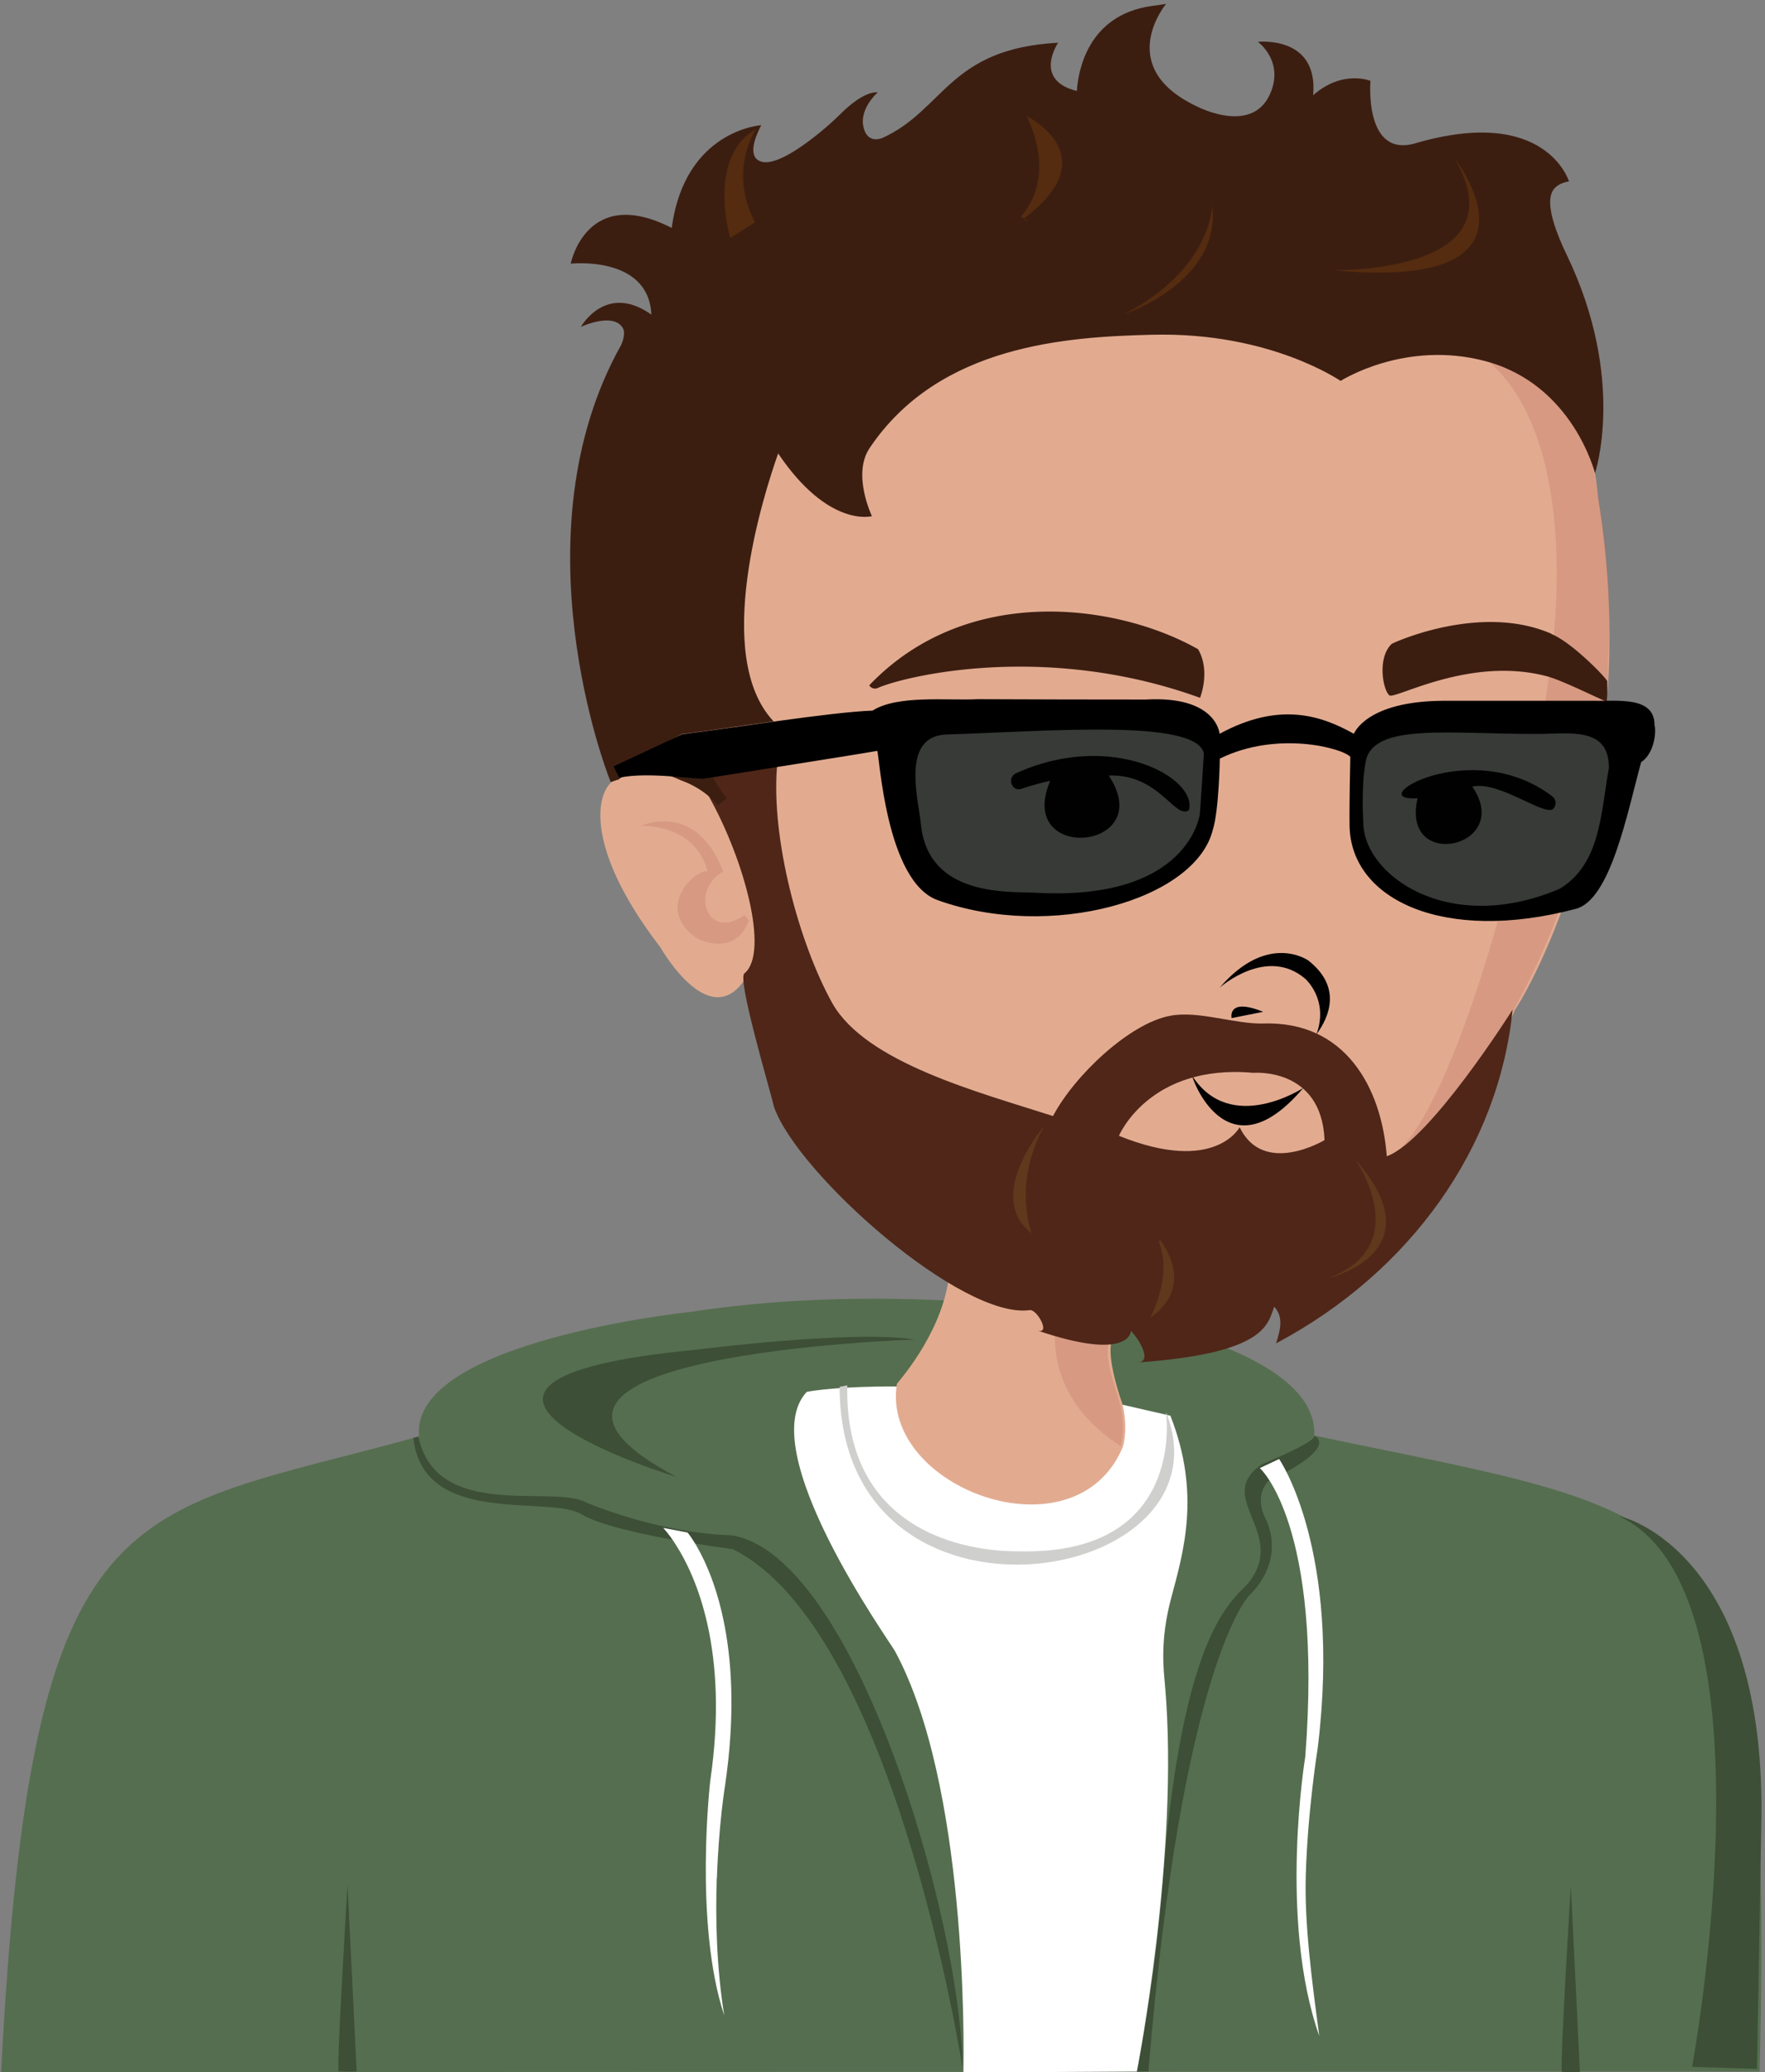 <svg xmlns="http://www.w3.org/2000/svg" id="avatar" data-name="trAvatar" viewBox="0 0 143.78 168.82"><rect x="0" y="0" width="143.78" height="168.82" fill="#808080" stroke="none"/><defs><style>.cls-2{fill:#552c0f}.cls-3{fill:#010101}.cls-5{fill:#3d4f37}.cls-7{fill:#e2ab90}.cls-8{fill:#fff}.cls-9{fill:#b96458;opacity:.25}.cls-10{fill:#3c1e11}.cls-13{fill:#60381c}</style></defs><path d="M0 0h143.78v168.59H0z" style="fill:none"/><path id="sweatshirt" d="m143.34 168.76-143.25.05c2.48-47.85 10.14-45.17 34.05-51.79-.79-7.79 22.16-10.15 22.16-10.15 17.95-2.76 36.36.59 39.4 1.53 4.16 1.14 11.6 3.85 11.36 8.55 31.98 6.74 37.49 4.86 36.28 51.81" style="fill:#556e4f"/><g id="sweatshirt_x5F_shadows"><path id="sweatshirt_x5F_shadow" d="M55.13 120.33s-25.59-7.79 1.63-10.38c0 0 12.76-1.63 17.73-.82 0 0-38.32 1.21-19.36 11.2" class="cls-5"/><path d="M103.32 120.65c-.37.39-1.03 1.41-.23 3.08 0 0 1.83 3.15-1.39 6.32 0 0-5.42 5.59-8.15 38.71 0-.02-.94 0-.94 0 .24-1.37 1.5-7.78 2.03-14.72 1.69-22.08 6.02-23.68 7.17-25.23 3.02-4.04-2.97-6.82 1-9.53.03-.02 4.27-1.73 4.27-2.3 0 0 2.15.85-3.75 3.68Zm-43.64 5.55c13.13 6.46 18.72 42.13 18.72 42.22-.08-11.89-8.74-41.8-18.83-43.35 0 0-5.24.02-11.89-2.7-2.7-1.42-12.14 1.53-13.6-5.33 0-.03-.41.11-.41.11.82 7.3 11.04 4.6 13.7 6.21s12.3 2.84 12.3 2.84Z" class="cls-5"/><path id="sweatshirt_x5F_shadow-2" d="M131.93 123.55c-.47-.22 11.79 2.2 11.56 24.38l-.36 20.61-5.29-.16s7.18-38.68-5.91-44.84Z" class="cls-5" data-name="sweatshirt_x5F_shadow"/><path id="right_x5F_armpit" d="M27.58 168.74c-.15-.82.73-15.17.73-15.17s.75 15.17.74 15.17c-.24.05-1.47 0-1.47 0" class="cls-5"/><path id="left_x5F_armpit" d="M127.23 168.79c-.15-.82.73-15.17.73-15.17s.75 15.17.74 15.17c-.24.05-1.47 0-1.47 0" class="cls-5"/><path id="string" d="M58.39 153c-.11 3.27-.03 7.24.61 11.2-2.49-7.54-1.14-19.14-1.14-19.14 1.56-10.64-1.2-16.72-2.81-19.22-.59-.93-1.03-1.37-1.03-1.37l1.99.38s.23.27.58.84c.07.12.15.24.23.39 1.37 2.41 3.84 8.49 2.25 19.34 0 0-.52 3.14-.67 7.59Z" class="cls-8"/><path id="string-2" d="M106.37 152.8c-.11 3.89.47 8.36 1.1 13.06-3.34-9.47-1.14-22.75-1.14-22.75 1.46-18.95-3.7-23.51-3.7-23.51l1.57-.74s5.11 7.35 3.15 23.5c0 0-.83 5.16-.98 10.44" class="cls-8" data-name="string"/></g><path id="tshirt" d="M95.4 130.21c-.93 3.49-.6 5.87-.5 7.04 1.21 13.73-2.29 31.51-2.29 31.51s-12.8.08-14.13.05c.05-2.25.3-23.43-5.57-34.29-.42-.78-11.61-16.41-7.19-21.13 0 0 7.06-1.49 25.52 1-.01 0 4.1.94 4.1.94 2.53 6.41 1.02 11.25.06 14.88" class="cls-8"/><path id="neckline" d="M69.02 112.86c-.29 14.25 13.96 13.48 13.92 13.52 13.82.36 12.04-11.36 12.04-11.36 5.67 14.25-26.58 19.54-26.58-2.04l.61-.12Z" style="fill:#cfcfce"/><g id="skin"><path d="m84.13 106.17-.17.28.06-.25c.05 0 .08-.02.12-.03Z" class="cls-7"/><path d="M130.18 40.53c-2.53-29.57-63.51-54.25-80.04 17.76-1.31 1.78-.63 2.78.5 5.06-1.89.09-3.74 4.88 3.16 13.83 0 0 4.24 7.52 7.19 2.09.49-.16 16.96 20.85 16.26 25.12-.74 4.57-4.18 8.27-4.19 8.36-1.35 8.49 14.57 14.39 18.42 5.1 0-.02.02-.05.02-.07.22-.93.24-2.06-.06-3.39 0 0-1.16-3.18-.95-4.83.03-.26 1.31-3.75 1.31-3.75-.24.07 22.77-1.14 31.61-23.55 0 .11 10.89-16.66 6.77-41.73m-46.01 65.91.06-.25c.05 0 .08-.02.12-.03l-.17.28Z" class="cls-7"/></g><g id="skin_x5F_shodows"><path d="M91.31 117.82c-4.44-2.86-5.72-6.62-5.32-10.21 1.09-9.85 4.33 1.71 4.43 1.37-.85 2.88 1.71 5.06.89 8.84m39.68-63.83c.15 13.35-6.96 32.27-17.2 39.78 4.37-3.21 11.25-25.62 12.84-42.63v-.06c.69-8.4-.45-17.39-5.32-21.58 5.92 0 7.88 6.18 8.39 8.3.94 4.31 1.71 9.97 1.28 16.2Z" class="cls-9"/><path id="ear_x5F_shadow" d="M60.64 74.56c-3.1 2.15-4.43-2.07-1.73-3.55-2.14-5.68-6.47-3.85-6.71-3.72 0 0 4.34-.3 5.45 3.69-1.11-.16-4.38 3.06-.88 5.46.16.1 3.14 1.57 4.25-1.48l-.38-.41Z" class="cls-9"/></g><path id="mouth" d="M97.13 87.66c-.14-.12 2.73 8.41 9.04.97 0 0-5.9 3.87-9.04-.97" class="cls-3"/><g id="nose"><path id="nostril" d="M100.33 82.94s-.39-1.71 2.57-.51z" class="cls-3"/><path d="M107.25 84.24c1.01-2.82-.92-4.5-.92-4.5-3.08-2.64-6.82.58-6.98.73 3.93-4.59 7.23-2.22 7.23-2.22 2.76 2.17 1.69 4.61.67 6Z" class="cls-3"/></g><path id="eyebrows" d="M97.76 56.85c-12.7-4.61-24.25-1.72-26.31-.78a.55.55 0 0 1-.64-.24c7.96-8.34 20.2-6.67 26.79-2.94 1.02 1.77.19 3.87.16 3.96m33.17-1.33c-.02.21.06 1.45-.07 1.61-.27-.02-3.52-1.7-4.9-2.05-6.16-1.61-12.14 1.82-12.76 1.58-.54-.38-1.04-3.09.18-4.21.05-.05 7.17-3.36 13-.82v.02c1.7.69 4.56 3.66 4.55 3.86Z" class="cls-10"/><path id="beard" d="M112.97 94.2c-.43-5.63-3.4-11.03-10.05-10.82-2.3.07-5.3-1.07-7.59-.63-3.31.61-7.81 4.87-9.55 8.17-6.07-1.95-15.22-4.34-17.97-9.18-2.72-4.87-5.01-13.42-4.51-19.32-2.19.38-4.25.72-5.24.89-.5.07-.4.36-.33 1.54 2.89 5.14 4.96 12.74 2.92 14.44-.65.36 2.12 9.63 2.41 10.91 1.95 5.48 15.3 17.31 20.82 16.53.61-.09 1.77 2.05.6 1.65 7.65 2.61 7.65.04 7.65.04.72.76 1.72 2.49.58 2.57 10.45-.74 10.55-3.11 11.09-4.54.8.87.48 1.95.15 2.99 11.04-5.87 18.15-16.03 19.27-27.19 0 0-6.73 10.68-10.24 11.94Zm-11.98-2.38s-1.99 3.88-9.84.71c0 0 2.46-5.89 10.95-5.13 0 0 5.56-.49 5.8 5.48 0 0-4.98 3-6.92-1.06Z" style="fill:#4f2618"/><g id="beard_x5F_highlights"><path id="beard_x5F_highlight" d="M93.7 107.34s3.8-2.18.8-6.33c0 0 .57-.32-.12.13-.03.02 1.26 2.21-.68 6.21Z" class="cls-13"/><path id="beard_x5F_highlight-2" d="M110.38 94.42s4.98 7.04-2.2 9.71c0 0 8.97-2.03 2.2-9.71" class="cls-13" data-name="beard_x5F_highlight"/><path id="beard_x5F_highlight-3" d="M85.07 91.72s-4.96 5.76-1.01 8.77c0 0-1.62-3.97 1.01-8.77" class="cls-13" data-name="beard_x5F_highlight"/></g><path id="hair" d="M129.93 38.56s-1.77-7.21-8.89-9.13c-6.59-1.77-11.82 1.6-11.83 1.6-.02.01-5.72-4-15.34-3.76-6.82.17-17.36.76-23.04 9.25-1.43 2.14.2 5.53.2 5.53s-3.53.99-7.64-5.11c-1.21 3.43-5.38 16.51-.37 21.83-2.05.28-4.06.57-5.51.78l-.47.06c-.66.09-1.18.16-1.48.19l-3.71 1.94-1.55.81.13.79.23-.06h.04c-.11.07-.22.14-.32.23-.08.02-.16.04-.23.07l-.4.13-.15-.39c-.08-.2-7.68-19.73 1-35.22.11-.22.38-.97.14-1.37-.78-1.34-3.42-.1-3.42-.1s2.02-3.64 5.74-1c-.21-4.85-6.57-4.15-6.57-4.15s1.28-6.47 8.23-2.91c1.07-7.99 7.29-8.37 7.29-8.37-.21.42-1.18 2.26-.24 2.86 1.54.98 5.85-2.92 6.62-3.7 2.07-2.09 3.11-1.83 3.11-1.83s-1.76 1.51-1.04 3.19c.12.29.5.85 1.4.53 5.08-2.3 5.41-7.29 14.34-7.77 0 0-2.09 3.04 1.52 3.93.11-1.62.88-6.18 6.08-6.92l1.19-.17s-4.28 5.12 2.47 8.33c.11.05 4.73 2.48 6.11-1.26.93-2.52-1.1-3.98-1.1-3.98s4.95-.56 4.5 4.35c2.41-2.12 4.67-1.17 4.67-1.17s-.54 6.32 3.67 5.08c10.65-3.11 12.5 3.11 12.5 3.11s-1.17.13-1.44 1.03c-.23.75-.1 2.13 1.29 5.02 4.84 10.1 2.27 17.72 2.27 17.72ZM59.2 65.04l-.7.56s-.01-.01-.02-.03l-.09-.09c-.13-.13-.35-.36-.67-.63-.51-.43-1.28-.94-2.28-1.29-.38-.18-.77-.33-1.16-.46 1.54.12 2.85.37 3.16.32l.62-.11c.04.07.08.13.11.2.05.09.1.18.16.27.08.13.17.26.26.4.18.27.38.56.61.85Z" class="cls-10"/><g id="hair_x5F_highlights"><path id="hair_x5F_highlight" d="M61.59 10.52s-2.32 3.33-.09 7.59l-2.02 1.28s-1.93-6.6 2.11-8.87" class="cls-2"/><path id="hair_x5F_highlight-2" d="M83.64 9.47s6.67 3.22-.29 8.37c0 0 1 .47-.19-.18-.05-.03 3.05-2.78.48-8.2Z" class="cls-2" data-name="hair_x5F_highlight"/><path id="hair_x5F_highlight-3" d="M108.6 22.01s15.42.35 9.9-9.09c0 0 8.59 10.87-9.9 9.09" class="cls-2" data-name="hair_x5F_highlight"/><path id="hair_x5F_highlight-4" d="M91.58 25.59s7.9-2.6 7.17-8.84c0 0-.06 5.17-7.17 8.84" class="cls-2" data-name="hair_x5F_highlight"/></g><g id="glasses"><path id="frames" d="M134.78 59.14c.07-2.47-3.06-2-4.94-2.05h-12.29c-6.3.04-7.26 2.69-7.26 2.69-2.66-1.49-6.07-2.65-10.94 0 0 0-.22-3.13-6.04-2.79-3.52 0-10.06-.01-13.65-.03-2.43.13-6.54-.37-8.58.93-3.49.13-11.47 1.43-15.51 1.93l-5.58 2.61c.12.35.32.59.45.93 2.35-.52 6.43.18 7.01.07 2.54-.43 12.42-1.97 14.01-2.26.18.26.69 10.64 4.92 12.16 9.2 3.31 21.02-.01 22.42-5.74.5-1.56.57-5.79.57-5.79 4.7-2.31 10.03-.84 10.63-.14 0 0-.09 3.77-.06 5.64.11 6 7.69 9.58 18.43 6.74 2.84-.75 4.19-7.83 5.32-11.95.89-.58 1.23-1.99 1.12-2.92Z"/><g id="lenses"><path id="right" d="M131.07 62.52c-.69 3.87-.69 7.81-3.98 9.87-9.15 3.92-16.12-1.18-16.03-5.47-.02.02-.18-2.99.19-4.86.58-3.2 6.75-2.25 14.03-2.27 2.51 0 5.79-.63 5.78 2.73Zm-33.33 3.79s-.83 7.1-13.31 6.42c-2.18-.12-8.81.4-9.41-5.57-.21-2.06-1.62-7.1 1.98-7.32 8.65-.28 20.39-1.28 21.07 1.52 0 0-.31 4.95-.33 4.95" style="fill:#373a37"/></g></g><g id="eyes"><path id="right_x5F_eye" d="M96.85 66c-1.15.79-2.41-2.97-6.53-2.82 4.06 6.13-7.64 7.2-4.77.43-1.36.3-2.28.63-2.3.64-.81.32-1.27-.9-.47-1.26 7.81-3.54 14.8.41 14.07 3.01" class="cls-3"/><path id="left_x5F_eye" d="M126.6 65.8c-.5.97-4.37-2.23-6.67-1.72 3.43 4.95-5.86 7.01-4.45.95-4.7.32 4.33-5.19 10.95-.17.31.21.38.63.17.94" class="cls-3"/></g></svg>